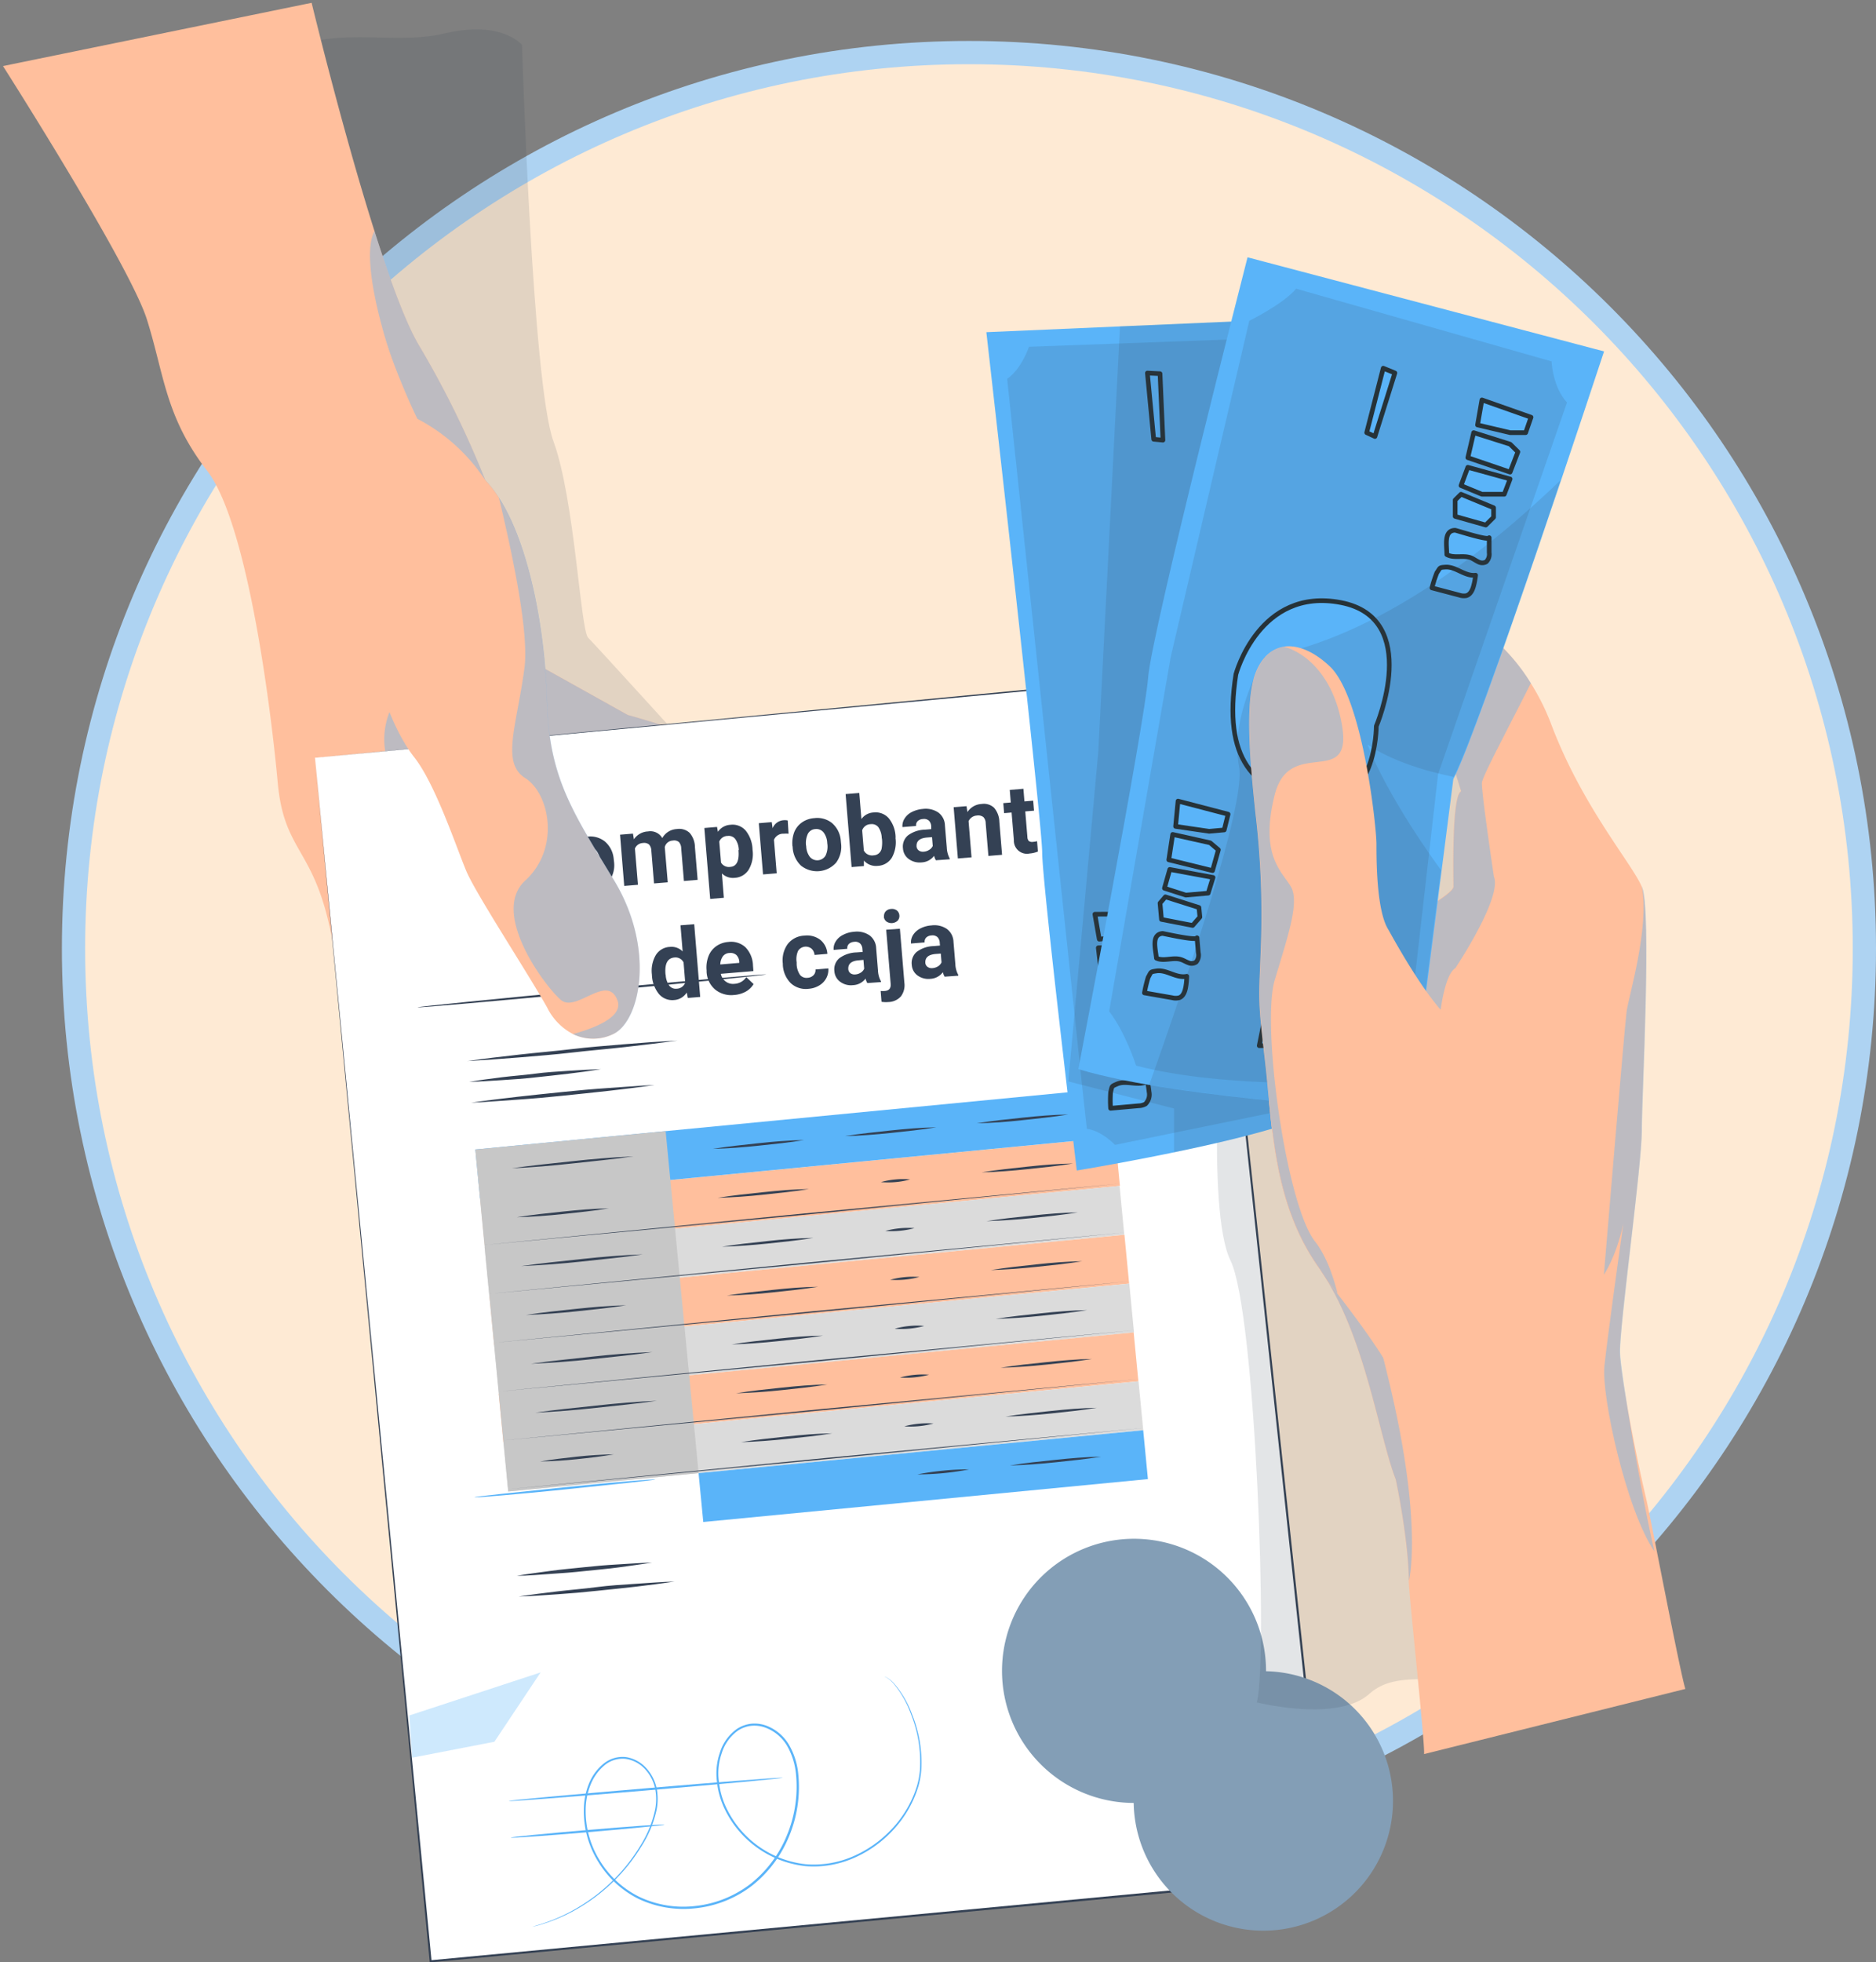 <svg xmlns="http://www.w3.org/2000/svg" xmlns:xlink="http://www.w3.org/1999/xlink" width="403.6" height="421.916" viewBox="0 0 403.6 421.916">
  <rect x="0" y="0" width="403.6" height="421.916" fill="#808080" stroke="none"/>
  <defs>
    <clipPath id="clip-path">
      <path id="Path_113774" data-name="Path 113774" d="M12458.057,2379.784a2.345,2.345,0,0,1-.513.868c-3.7,3.5-19.51,7.4-33.087,10.2-11.245,2.333-20.921,3.912-20.921,3.912s-7.448-61.9-7.448-68.4-12.009-111.845-12.009-111.845l28.787-1.245,38.191-1.653s.229,2.814.616,7.73C12454.187,2250.722,12462.764,2367.431,12458.057,2379.784Z" transform="translate(-12384.079 -2211.62)" fill="none" opacity="0"/>
    </clipPath>
    <clipPath id="clip-path-2">
      <path id="Path_113809" data-name="Path 113809" d="M12439.4,2199l76.7,20.231s-26.957,81.812-32.429,91.959l-9.143,71.32s-49-2.155-71.529-8.965c0,0,14.247-74.27,15.011-84.177S12439.4,2199,12439.4,2199Z" transform="translate(-12403 -2199)" fill="none" opacity="0"/>
    </clipPath>
  </defs>
  <g id="Group_59297" data-name="Group 59297" transform="translate(-12552.192 -2358.746)">
    <path id="Path_900785" data-name="Path 900785" d="M192.642,0C299.036,0,385.285,86.249,385.285,192.642S299.036,385.285,192.642,385.285,0,299.036,0,192.642,86.249,0,192.642,0Z" transform="translate(12568.008 2370.051)" fill="#feead4" stroke="#aed3f2" stroke-width="5"/>
    <g id="freepik--hand-1--inject-2" transform="translate(12552.831 2359.35)">
      <path id="Path_113677" data-name="Path 113677" d="M12331.026,2310.994s-24-26.423-25.648-28.045-2.9-29.8-7.458-42.208-6.769-85.254-6.769-85.254-4.341-5.377-16.579-2.479-24.237-2.49-37.888,5.376,12.824,120.381,12.824,120.381l26.873,85.641Z" transform="translate(-12179.485 -2146.438)" fill="rgba(52,65,84,0.7)" opacity="0.2"/>
      <path id="Path_113678" data-name="Path 113678" d="M12349.8,2311.4s-10.754,68.695-21.968,77.8c-6.476,5.23-16.569,7.636-25.524,7.323-6.485-.23-12.385-1.862-15.858-4.823-8.274-7.04-19.875-10.764-25.648-15.314s-5.795-20.691-9.519-34.353-9.111-14.07-10.346-27.721-6.214-55.441-15.209-67.042-9.205-20.691-12.93-32.491-30.963-54.489-30.963-54.489l66.4-13.6s6.527,27.02,13.515,49.06c3.315,10.461,6.737,19.812,9.6,24.6a205.461,205.461,0,0,1,14.258,28.965c7.51,7.866,11.622,25.294,12.866,40.556h0l17.783,9.917C12329.921,2303.526,12349.8,2311.4,12349.8,2311.4Z" transform="translate(-12181.831 -2146.69)" fill="#ffbf9d"/>
      <path id="Path_113679" data-name="Path 113679" d="M12346.319,2309.241s-10.754,68.695-21.968,77.8c-6.476,5.23-16.569,7.636-25.524,7.323-21.234-5.23-26.945-17.072-29.822-19.938-3.829-3.818-8.86-27.082-6.1-40.619s.774-18.547-1.507-25.158c-5.053-14.645,10.356-22.532,11.946-28.076s1.046-36.549-5.89-46.633c-3.682-5.366-13.17-33.024-9.174-40.326,3.316,10.46,6.737,19.812,9.6,24.6a205.236,205.236,0,0,1,14.258,28.965c7.511,7.866,11.622,25.294,12.866,40.556h0l17.783,9.917C12326.444,2301.365,12346.319,2309.241,12346.319,2309.241Z" transform="translate(-12178.354 -2144.529)" fill="#5ab4f9" opacity="0.4"/>
      <path id="Path_113680" data-name="Path 113680" d="M12265.211,2299.53s-3.745,4.4-7.051,4.4" transform="translate(-12178.315 -2139.65)" fill="none" stroke="#263238" stroke-linecap="round" stroke-linejoin="round" stroke-width="1" opacity="0"/>
      <path id="Path_113681" data-name="Path 113681" d="M12273.16,2313.76s-4.026,8.557-10.46,10.46" transform="translate(-12178.106 -2138.994)" fill="none" stroke="#263238" stroke-linecap="round" stroke-linejoin="round" stroke-width="1" opacity="0"/>
      <path id="Path_113682" data-name="Path 113682" d="M12265.8,2362.165s9.111-3.933,10.555-10.555" transform="translate(-12177.964 -2137.251)" fill="none" stroke="#263238" stroke-linecap="round" stroke-linejoin="round" stroke-width="1" opacity="0"/>
      <path id="Path_113683" data-name="Path 113683" d="M12310.5,2293.06s-2.28,2.9-2.28,5.23" transform="translate(-12176.01 -2139.948)" fill="none" stroke="#263238" stroke-linecap="round" stroke-linejoin="round" stroke-width="1" opacity="0"/>
      <path id="Path_113684" data-name="Path 113684" d="M12248.326,2146.69s14.205,58.757,23.117,73.705a205.448,205.448,0,0,1,14.258,28.965c7.511,7.866,11.622,25.3,12.866,40.566h0l17.783,9.917c13.65,3.724,33.474,11.59,33.474,11.59s-10.754,68.695-21.967,77.8-33,9.477-41.372,2.448-19.875-10.764-25.648-15.314-5.795-20.691-9.519-34.353-9.111-14.07-10.346-27.721-6.214-55.441-15.21-67.042-9.205-20.691-12.93-32.491-30.952-54.468-30.952-54.468" transform="translate(-12181.829 -2146.69)" fill="none" stroke="#263238" stroke-linecap="round" stroke-linejoin="round" stroke-width="1" opacity="0"/>
      <path id="Path_113685" data-name="Path 113685" d="M12742.336,2512.706l-10.147,172.338-99.689-3.274,7.846-132.054,2.406-41.006,43.411,1.747Z" transform="translate(-12549.16 -2352.47)" fill="none" stroke="#263238" stroke-linecap="round" stroke-linejoin="round" stroke-width="1" opacity="0"/>
      <g id="Group_59292" data-name="Group 59292" transform="translate(67.103 144.168)">
        <g id="Group_59287" data-name="Group 59287">
          <path id="Path_113686" data-name="Path 113686" d="M12617,2515.311l24.9,258.774,192.685-18.149-27.825-258.586Z" transform="translate(-12616.978 -2497.162)" fill="#fff"/>
          <path id="Path_113687" data-name="Path 113687" d="M12246,2302.659l189.776-18.149h.188v.2c7.8,72.586,17.428,161.993,27.825,258.575v.241h-.241l-1.359.125-191.3,18h-.22v-.209c-14.645-153.216-24.509-256.912-24.687-258.795.188,1.883,10.251,105.558,25.105,258.753l-.229-.188,191.3-18.044,1.36-.126-.21.261c-10.366-96.583-19.959-186-27.741-258.586l.21.167Z" transform="translate(-12245.979 -2284.51)" fill="#344154"/>
        </g>
        <g id="Group_59288" data-name="Group 59288" transform="translate(147.83 186.073)">
          <path id="Path_113688" data-name="Path 113688" d="M12387.3,2490.728a28.4,28.4,0,1,1,28.328,28.463A28.4,28.4,0,0,1,12387.3,2490.728Zm56.268.136a27.894,27.894,0,1,1-.095,0Z" transform="translate(-12387.3 -2462.39)" fill="#839eb6"/>
          <path id="Path_113689" data-name="Path 113689" d="M12390.3,2490.578a24.771,24.771,0,1,1,24.709,24.823,24.772,24.772,0,0,1-24.709-24.823Zm45.881.1a8.737,8.737,0,1,0,.042,0Z" transform="translate(-12387.162 -2462.23)" fill="#839eb6"/>
          <path id="Path_113690" data-name="Path 113690" d="M12396.2,2490.192a18.124,18.124,0,0,1,1.959-8.211l3.262,1.653a14.659,14.659,0,0,0,20.744,19.122l1.9,3.138a18.328,18.328,0,0,1-27.867-15.691Z" transform="translate(-12386.889 -2461.488)" fill="#839eb6"/>
          <path id="Path_113691" data-name="Path 113691" d="M12405.6,2474.421a18.326,18.326,0,0,1,23.964,26.026l-3.137-1.956a14.645,14.645,0,0,0-19.185-20.827Z" transform="translate(-12386.457 -2461.931)" fill="#839eb6"/>
        </g>
        <path id="Path_113692" data-name="Path 113692" d="M12342.1,2346.39c0,.136-16.737,1.82-37.47,3.776s-37.5,3.441-37.522,3.305,16.736-1.82,37.48-3.776S12342.1,2346.265,12342.1,2346.39Z" transform="translate(-12245.006 -2281.66)" fill="#344154"/>
        <path id="Path_113693" data-name="Path 113693" d="M12344.794,2511.51c0,.136-13.169,1.36-29.446,2.741s-29.468,2.4-29.478,2.259,13.169-1.349,29.436-2.73S12344.689,2511.385,12344.794,2511.51Z" transform="translate(-12244.143 -2274.054)" fill="#5ab4f9"/>
        <path id="Path_113694" data-name="Path 113694" d="M12319.356,2521.141c0,.126-7.385.858-16.517,1.632s-16.55,1.308-16.56,1.172,7.385-.868,16.518-1.642S12319.356,2520.995,12319.356,2521.141Z" transform="translate(-12244.123 -2273.612)" fill="#5ab4f9"/>
        <path id="Path_113695" data-name="Path 113695" d="M12317.714,2450.2c0,.126-8.692,1.046-19.437,2.145s-19.467,1.82-19.478,1.684,8.683-1.046,19.436-2.155S12317.714,2450.065,12317.714,2450.2Z" transform="translate(-12244.468 -2276.879)" fill="#5ab4f9"/>
        <g id="Group_59289" data-name="Group 59289" transform="translate(20.315 214.809)" opacity="0.3">
          <path id="Path_113696" data-name="Path 113696" d="M12637.027,2720.847l17.679-3.421,9.938-14.906-28.244,9.258Z" transform="translate(-12636.399 -2702.52)" fill="#5ab4f9"/>
        </g>
        <path id="Path_113697" data-name="Path 113697" d="M12366.435,2490.7l.157.052a2.447,2.447,0,0,1,.461.219,6.277,6.277,0,0,1,1.518,1.287,21.33,21.33,0,0,1,3.829,6.6,27.556,27.556,0,0,1,1.988,11.873,18.177,18.177,0,0,1-.65,3.63,23.77,23.77,0,0,1-1.442,3.629,24.491,24.491,0,0,1-5.043,6.81,25.159,25.159,0,0,1-7.8,5.1,21.4,21.4,0,0,1-9.967,1.569,21.884,21.884,0,0,1-17.5-12.49,17.987,17.987,0,0,1-1.578-5.785,13.627,13.627,0,0,1,.639-6.109,9.809,9.809,0,0,1,3.64-5.094,7.023,7.023,0,0,1,3.021-1.13,7.332,7.332,0,0,1,3.245.377,9.561,9.561,0,0,1,4.988,4.184,15.381,15.381,0,0,1,1.977,6.277,27.547,27.547,0,0,1-1.935,13.253,26.074,26.074,0,0,1-8.014,10.722,24.058,24.058,0,0,1-12.041,4.843,22.673,22.673,0,0,1-12.375-2.008,21.1,21.1,0,0,1-8.787-8.18,20.436,20.436,0,0,1-2.979-11.036,14.936,14.936,0,0,1,1.046-5.429,10.761,10.761,0,0,1,3.14-4.372,6.464,6.464,0,0,1,4.936-1.455,7.419,7.419,0,0,1,4.352,2.417,9.3,9.3,0,0,1,2.187,4.279,12.146,12.146,0,0,1,0,4.592,23.713,23.713,0,0,1-3.242,7.835,38.039,38.039,0,0,1-4.54,6.046,38.79,38.79,0,0,1-9.414,7.521,36.223,36.223,0,0,1-7,3.086,25.8,25.8,0,0,1-2.563.711l.639-.209c.43-.136,1.046-.293,1.894-.6a37.257,37.257,0,0,0,6.935-3.138,42.91,42.91,0,0,0,4.562-3.086,42.107,42.107,0,0,0,4.781-4.457,38.313,38.313,0,0,0,4.486-6.025,23.786,23.786,0,0,0,3.14-7.741,11.832,11.832,0,0,0,0-4.456,8.861,8.861,0,0,0-2.092-4.1,7.021,7.021,0,0,0-4.185-2.291,6.058,6.058,0,0,0-4.645,1.392,10.461,10.461,0,0,0-2.982,4.184,14.662,14.662,0,0,0-1.044,5.283,20.089,20.089,0,0,0,2.927,10.806,20.681,20.681,0,0,0,8.621,7.992,22.123,22.123,0,0,0,12.124,1.956,23.583,23.583,0,0,0,11.81-4.759,25.7,25.7,0,0,0,7.854-10.524,27.281,27.281,0,0,0,1.916-13.023,15.122,15.122,0,0,0-1.914-6.12,9.137,9.137,0,0,0-4.75-3.944,6.824,6.824,0,0,0-3.034-.355,6.543,6.543,0,0,0-2.825,1.046,9.331,9.331,0,0,0-3.461,4.854,13.09,13.09,0,0,0-.628,5.91,17.551,17.551,0,0,0,1.538,5.649,21.478,21.478,0,0,0,17.135,12.291,21.163,21.163,0,0,0,9.8-1.516,24.759,24.759,0,0,0,7.7-5.011,23.931,23.931,0,0,0,5.012-6.7,23.01,23.01,0,0,0,1.443-3.578,18.076,18.076,0,0,0,.658-3.567,27.7,27.7,0,0,0-1.893-11.789,22.312,22.312,0,0,0-3.723-6.6,6.676,6.676,0,0,0-1.475-1.308C12366.645,2490.773,12366.435,2490.721,12366.435,2490.7Z" transform="translate(-12243.92 -2275.013)" fill="#5ab4f9"/>
        <g id="Group_59290" data-name="Group 59290" transform="translate(32.763 78.957)">
          <rect id="Rectangle_10071" data-name="Rectangle 10071" width="137.243" height="10.555" transform="translate(2.808 33.927) rotate(-5.51)" fill="#ffbf9d"/>
          <rect id="Rectangle_10072" data-name="Rectangle 10072" width="137.243" height="10.555" transform="translate(1.762 23.417) rotate(-5.51)" fill="#5ab4f9"/>
          <rect id="Rectangle_10073" data-name="Rectangle 10073" width="137.243" height="10.555" transform="translate(3.748 44.427) rotate(-5.51)" fill="#dbdbdb"/>
          <rect id="Rectangle_10074" data-name="Rectangle 10074" width="137.243" height="10.555" transform="translate(4.795 54.938) rotate(-5.51)" fill="#ffbf9d"/>
          <rect id="Rectangle_10075" data-name="Rectangle 10075" width="137.243" height="10.555" transform="translate(5.84 65.437) rotate(-5.51)" fill="#dbdbdb"/>
          <rect id="Rectangle_10076" data-name="Rectangle 10076" width="137.243" height="10.555" transform="translate(6.782 75.937) rotate(-5.51)" fill="#ffbf9d"/>
          <rect id="Rectangle_10077" data-name="Rectangle 10077" width="137.243" height="10.555" transform="translate(7.828 86.447) rotate(-5.51)" fill="#dbdbdb"/>
          <rect id="Rectangle_10078" data-name="Rectangle 10078" width="96.102" height="10.555" transform="translate(49.783 93.008) rotate(-5.51)" fill="#5ab4f9"/>
          <rect id="Rectangle_10079" data-name="Rectangle 10079" width="41.152" height="73.873" transform="translate(1.738 23.42) rotate(-5.51)" fill="#c7c7c7"/>
          <path id="Path_113698" data-name="Path 113698" d="M12651.9,2615.241l68.308-6.726,68.308-6.465-68.2,6.737Z" transform="translate(-12648.133 -2571.296)" fill="#344154"/>
          <path id="Path_113699" data-name="Path 113699" d="M12652.9,2625.28l68.308-6.716,68.307-6.465-68.307,6.726Z" transform="translate(-12648.088 -2570.833)" fill="#344154"/>
          <path id="Path_113700" data-name="Path 113700" d="M12653.9,2635.331l68.308-6.737,68.308-6.454-68.308,6.726Z" transform="translate(-12648.042 -2570.37)" fill="#344154"/>
          <path id="Path_113701" data-name="Path 113701" d="M12654.8,2645.36l68.308-6.716,68.309-6.465-68.2,6.726Z" transform="translate(-12648 -2569.908)" fill="#344154"/>
          <path id="Path_113702" data-name="Path 113702" d="M12655.8,2655.411l68.308-6.726,68.309-6.465-68.309,6.737Z" transform="translate(-12647.953 -2569.446)" fill="#344154"/>
          <path id="Path_113703" data-name="Path 113703" d="M12656.8,2665.45l68.307-6.726,68.309-6.454-68.309,6.716Z" transform="translate(-12647.908 -2568.983)" fill="#344154"/>
          <path id="Path_113704" data-name="Path 113704" d="M12286.5,2386.353c4.342-.628,8.7-1.046,13.055-1.527s8.725-.837,13.117-1.046c-4.34.638-8.7,1.046-13.064,1.527S12290.893,2386.176,12286.5,2386.353Z" transform="translate(-12276.876 -2358.894)" fill="#344154"/>
          <path id="Path_113705" data-name="Path 113705" d="M12287.5,2396.394c3.274-.544,6.58-.879,9.876-1.224s6.59-.638,9.927-.69c-3.284.544-6.579.868-9.885,1.224S12290.742,2396.3,12287.5,2396.394Z" transform="translate(-12276.829 -2358.401)" fill="#344154"/>
          <path id="Path_113706" data-name="Path 113706" d="M12288.4,2406.461c4.342-.638,8.7-1.046,13.056-1.527s8.724-.837,13.117-.994c-4.342.638-8.7,1.046-13.065,1.527S12292.793,2406.252,12288.4,2406.461Z" transform="translate(-12276.788 -2357.966)" fill="#344154"/>
          <path id="Path_113707" data-name="Path 113707" d="M12289.4,2416.481c3.567-.565,7.155-.931,10.742-1.308s7.177-.69,10.8-.774c-3.567.565-7.154.931-10.742,1.308S12292.956,2416.356,12289.4,2416.481Z" transform="translate(-12276.742 -2357.484)" fill="#344154"/>
          <path id="Path_113708" data-name="Path 113708" d="M12290.4,2426.541c4.33-.638,8.7-1.046,13.056-1.527s8.724-.837,13.117-.994c-4.352.638-8.7,1.046-13.065,1.527S12294.689,2426.342,12290.4,2426.541Z" transform="translate(-12276.696 -2357.041)" fill="#344154"/>
          <path id="Path_113709" data-name="Path 113709" d="M12291.3,2436.593c4.33-.649,8.7-1.046,13.055-1.527s8.725-.847,13.118-1.046c-4.352.649-8.7,1.046-13.065,1.527S12295.693,2436.384,12291.3,2436.593Z" transform="translate(-12276.655 -2356.58)" fill="#344154"/>
          <path id="Path_113710" data-name="Path 113710" d="M12292.3,2446.578c2.625-.45,5.282-.763,7.907-1.046s5.324-.45,7.972-.5c-2.626.46-5.23.764-7.919,1.046S12294.915,2446.536,12292.3,2446.578Z" transform="translate(-12276.609 -2356.073)" fill="#344154"/>
          <path id="Path_113711" data-name="Path 113711" d="M12327.8,2382.333c3.254-.523,6.538-.858,9.8-1.213s6.569-.628,9.864-.68c-3.254.544-6.527.868-9.812,1.213S12331.147,2382.26,12327.8,2382.333Z" transform="translate(-12274.974 -2359.048)" fill="#344154"/>
          <path id="Path_113712" data-name="Path 113712" d="M12328.8,2392.4c3.254-.544,6.538-.868,9.8-1.213s6.569-.638,9.864-.68c-3.254.534-6.527.858-9.812,1.213S12332.043,2392.309,12328.8,2392.4Z" transform="translate(-12274.927 -2358.584)" fill="#344154"/>
          <path id="Path_113713" data-name="Path 113713" d="M12329.7,2402.454c3.254-.544,6.538-.868,9.8-1.224s6.569-.628,9.863-.68c-3.253.544-6.527.868-9.812,1.213S12333.048,2402.339,12329.7,2402.454Z" transform="translate(-12274.887 -2358.122)" fill="#344154"/>
          <path id="Path_113714" data-name="Path 113714" d="M12330.7,2412.483c3.254-.523,6.538-.868,9.8-1.213s6.569-.638,9.864-.68c-3.254.533-6.528.858-9.812,1.213S12334.048,2412.389,12330.7,2412.483Z" transform="translate(-12274.84 -2357.659)" fill="#344154"/>
          <path id="Path_113715" data-name="Path 113715" d="M12331.7,2422.534c3.254-.544,6.527-.868,9.8-1.224s6.569-.628,9.864-.68c-3.254.544-6.538.868-9.812,1.213S12334.942,2422.429,12331.7,2422.534Z" transform="translate(-12274.794 -2357.197)" fill="#344154"/>
          <path id="Path_113716" data-name="Path 113716" d="M12332.6,2432.573c3.253-.533,6.527-.868,9.8-1.213s6.57-.638,9.864-.68c-3.253.533-6.538.858-9.812,1.213S12335.946,2432.469,12332.6,2432.573Z" transform="translate(-12274.753 -2356.734)" fill="#344154"/>
          <path id="Path_113717" data-name="Path 113717" d="M12333.6,2442.614c3.253-.533,6.527-.868,9.8-1.213s6.558-.638,9.863-.69c-3.253.544-6.537.868-9.812,1.213S12336.947,2442.52,12333.6,2442.614Z" transform="translate(-12274.707 -2356.272)" fill="#344154"/>
          <path id="Path_113718" data-name="Path 113718" d="M12355,2379.713c3.264-.523,6.538-.868,9.812-1.213s6.559-.628,9.854-.68c-3.254.533-6.528.868-9.8,1.213S12358.242,2379.64,12355,2379.713Z" transform="translate(-12273.721 -2359.169)" fill="#344154"/>
          <path id="Path_113719" data-name="Path 113719" d="M12367.2,2439.309a18.947,18.947,0,0,1,6.276-.606A18.661,18.661,0,0,1,12367.2,2439.309Z" transform="translate(-12273.158 -2356.366)" fill="#344154"/>
          <path id="Path_113720" data-name="Path 113720" d="M12366.3,2429.279a18.684,18.684,0,0,1,6.277-.607,18.947,18.947,0,0,1-6.277.607Z" transform="translate(-12273.2 -2356.829)" fill="#344154"/>
          <path id="Path_113721" data-name="Path 113721" d="M12365.3,2419.229a18.077,18.077,0,0,1,3.138-.575,15.975,15.975,0,0,1,3.139,0,18.956,18.956,0,0,1-6.277.606Z" transform="translate(-12273.246 -2357.292)" fill="#344154"/>
          <path id="Path_113722" data-name="Path 113722" d="M12364.3,2409.189a18.674,18.674,0,0,1,6.276-.607,18.934,18.934,0,0,1-6.277.607Z" transform="translate(-12273.293 -2357.754)" fill="#344154"/>
          <path id="Path_113723" data-name="Path 113723" d="M12363.3,2399.149a18.693,18.693,0,0,1,6.276-.607A18.672,18.672,0,0,1,12363.3,2399.149Z" transform="translate(-12273.339 -2358.217)" fill="#344154"/>
          <path id="Path_113724" data-name="Path 113724" d="M12362.4,2389.109a17.11,17.11,0,0,1,3.139-.575,16.86,16.86,0,0,1,3.138,0,16.757,16.757,0,0,1-3.138.575,18.333,18.333,0,0,1-3.139,0Z" transform="translate(-12273.38 -2358.678)" fill="#344154"/>
          <path id="Path_113725" data-name="Path 113725" d="M12369.9,2449.207a54.945,54.945,0,0,1,5.523-.805,52.289,52.289,0,0,1,5.585-.272,58.18,58.18,0,0,1-11.108,1.077Z" transform="translate(-12273.034 -2355.93)" fill="#344154"/>
          <path id="Path_113726" data-name="Path 113726" d="M12382.1,2377.083c3.264-.534,6.538-.868,9.813-1.213s6.558-.638,9.854-.68c-3.254.533-6.527.858-9.8,1.213S12385.447,2377.021,12382.1,2377.083Z" transform="translate(-12272.473 -2359.29)" fill="#344154"/>
          <path id="Path_113727" data-name="Path 113727" d="M12383.1,2387.164c3.265-.544,6.538-.868,9.813-1.224s6.559-.628,9.854-.68c-3.254.544-6.527.868-9.8,1.213S12386.446,2387.08,12383.1,2387.164Z" transform="translate(-12272.426 -2358.826)" fill="#344154"/>
          <path id="Path_113728" data-name="Path 113728" d="M12384.1,2397.2c3.264-.533,6.537-.868,9.812-1.213s6.559-.638,9.854-.68c-3.253.533-6.527.868-9.8,1.213S12387.343,2397.078,12384.1,2397.2Z" transform="translate(-12272.381 -2358.363)" fill="#344154"/>
          <path id="Path_113729" data-name="Path 113729" d="M12385,2407.244c3.264-.534,6.527-.868,9.812-1.224s6.559-.628,9.854-.68c-3.254.544-6.538.868-9.8,1.213S12388.348,2407.15,12385,2407.244Z" transform="translate(-12272.339 -2357.901)" fill="#344154"/>
          <path id="Path_113730" data-name="Path 113730" d="M12386,2417.283c3.264-.534,6.528-.868,9.813-1.213s6.558-.628,9.854-.68c-3.254.533-6.538.868-9.8,1.213S12389.348,2417.189,12386,2417.283Z" transform="translate(-12272.293 -2357.438)" fill="#344154"/>
          <path id="Path_113731" data-name="Path 113731" d="M12387,2427.334c3.265-.544,6.528-.868,9.813-1.213s6.558-.638,9.854-.69c-3.254.544-6.538.868-9.8,1.213S12390.242,2427.229,12387,2427.334Z" transform="translate(-12272.246 -2356.976)" fill="#344154"/>
          <path id="Path_113732" data-name="Path 113732" d="M12388,2437.363c3.264-.523,6.527-.868,9.812-1.213s6.548-.628,9.854-.68c-3.253.533-6.538.868-9.8,1.213S12391.242,2437.269,12388,2437.363Z" transform="translate(-12272.201 -2356.513)" fill="#344154"/>
          <path id="Path_113733" data-name="Path 113733" d="M12388.9,2447.414c3.254-.544,6.527-.868,9.812-1.213s6.549-.638,9.854-.69c-3.254.544-6.538.868-9.8,1.213S12392.247,2447.32,12388.9,2447.414Z" transform="translate(-12272.159 -2356.051)" fill="#344154"/>
          <path id="Path_113734" data-name="Path 113734" d="M12277.3,2364.4c3.756-.544,7.511-.973,11.277-1.4s7.542-.732,11.308-1.182,7.531-.722,11.318-1.046,7.542-.586,11.329-.785c-3.756.534-7.511.973-11.277,1.4s-7.542.732-11.3,1.172-7.542.732-11.318,1.046S12281.065,2364.185,12277.3,2364.4Z" transform="translate(-12277.299 -2359.99)" fill="#344154"/>
          <path id="Path_113735" data-name="Path 113735" d="M12277.7,2368.6c2.344-.387,4.7-.7,7.051-.994s4.728-.45,7.093-.764,4.728-.46,7.093-.607,4.738-.3,7.123-.377c-2.344.408-4.7.7-7.061.994s-4.729.523-7.082.785-4.728.45-7.1.586S12280.106,2368.538,12277.7,2368.6Z" transform="translate(-12277.281 -2359.719)" fill="#344154"/>
          <path id="Path_113736" data-name="Path 113736" d="M12278.1,2372.928c3.274-.481,6.548-.868,9.844-1.255s6.569-.7,9.854-1.046,6.59-.638,9.886-.858,6.6-.492,9.9-.649c-3.264.481-6.548.879-9.844,1.255s-6.569.7-9.854,1.046-6.58.638-9.886.858S12281.447,2372.781,12278.1,2372.928Z" transform="translate(-12277.263 -2359.569)" fill="#344154"/>
          <path id="Path_113737" data-name="Path 113737" d="M12287.5,2470.125c2.406-.408,4.812-.711,7.229-1.046s4.844-.533,7.249-.795,4.844-.471,7.322-.607,4.844-.335,7.322-.4c-2.405.4-4.822.711-7.228,1.046s-4.833.512-7.261.784-4.833.46-7.26.607S12289.905,2470.125,12287.5,2470.125Z" transform="translate(-12276.829 -2355.048)" fill="#344154"/>
          <path id="Path_113738" data-name="Path 113738" d="M12287.9,2474.413c2.783-.439,5.576-.785,8.369-1.119s5.584-.544,8.367-.91,5.6-.534,8.369-.711,5.6-.408,8.42-.5c-2.793.439-5.574.784-8.367,1.119s-5.586.586-8.369.889-5.6.544-8.369.732S12290.725,2474.319,12287.9,2474.413Z" transform="translate(-12276.812 -2354.869)" fill="#344154"/>
        </g>
        <g id="Group_59291" data-name="Group 59291" transform="translate(40.234 24.823)">
          <path id="Path_113739" data-name="Path 113739" d="M12296.846,2324.975a5.228,5.228,0,0,1-1.452,3.912,6.279,6.279,0,0,1-4.092,1.715,5.606,5.606,0,0,1-4.645-1.548,7.88,7.88,0,0,1-2.091-5.137l-.075-.91a8.88,8.88,0,0,1,.438-3.829,5.719,5.719,0,0,1,1.947-2.678,6.066,6.066,0,0,1,3.137-1.13,5.994,5.994,0,0,1,4.248,1.047,5.653,5.653,0,0,1,2.094,3.7l-3.056.251a3.137,3.137,0,0,0-.973-2.019,3.01,3.01,0,0,0-2.092-.471,2.618,2.618,0,0,0-2.2,1.287,6.275,6.275,0,0,0-.5,3.452l.093,1.119a6.67,6.67,0,0,0,1.046,3.462,2.6,2.6,0,0,0,2.395.921,3.016,3.016,0,0,0,2.093-.826,2.865,2.865,0,0,0,.639-2.092Z" transform="translate(-12284.442 -2307.914)" fill="#344154"/>
          <path id="Path_113740" data-name="Path 113740" d="M12297.5,2324.066a6.6,6.6,0,0,1,.4-2.981,4.593,4.593,0,0,1,1.653-2.092,5.279,5.279,0,0,1,2.688-.92,5.031,5.031,0,0,1,3.757,1.046,5.537,5.537,0,0,1,1.882,3.578l.084.753a5.8,5.8,0,0,1-1.046,4.184,5.5,5.5,0,0,1-7.595.628,5.855,5.855,0,0,1-1.766-4.038Zm2.961,0a4.055,4.055,0,0,0,.794,2.343,2.094,2.094,0,0,0,3.359-.261,4.553,4.553,0,0,0,.386-2.678,4.187,4.187,0,0,0-.8-2.333,1.954,1.954,0,0,0-1.757-.711,1.923,1.923,0,0,0-1.6.983,4.642,4.642,0,0,0-.409,2.625Z" transform="translate(-12283.843 -2307.789)" fill="#344154"/>
          <path id="Path_113741" data-name="Path 113741" d="M12311.523,2317.5l.2,1.224a3.854,3.854,0,0,1,3.045-1.695,2.951,2.951,0,0,1,3.064,1.433,3.774,3.774,0,0,1,3.138-1.946,3.275,3.275,0,0,1,2.75.826,4.789,4.789,0,0,1,1.133,3.065l.583,7.03-2.95.251-.585-7.03a2.094,2.094,0,0,0-.481-1.339,1.591,1.591,0,0,0-1.328-.325,1.841,1.841,0,0,0-1.727,1.413l.639,7.563-2.95.241-.575-7.009a2.1,2.1,0,0,0-.491-1.36,1.687,1.687,0,0,0-1.318-.324,1.933,1.933,0,0,0-1.726,1.192l.648,7.793-2.95.241-.9-11.015Z" transform="translate(-12283.323 -2307.861)" fill="#344154"/>
          <path id="Path_113742" data-name="Path 113742" d="M12336.457,2321.07a6.573,6.573,0,0,1-.816,4.184,3.752,3.752,0,0,1-2.991,1.789,3.41,3.41,0,0,1-2.793-.942l.418,5.23-2.938.251-1.256-15.251,2.73-.23.188,1.046a3.481,3.481,0,0,1,2.688-1.506,3.723,3.723,0,0,1,3.284,1.244,6.81,6.81,0,0,1,1.475,4.059Zm-2.961,0a4.356,4.356,0,0,0-.732-2.333,1.778,1.778,0,0,0-1.653-.7,1.936,1.936,0,0,0-1.819,1.213l.377,4.509a1.955,1.955,0,0,0,2.008.931c1.329-.084,1.957-1.287,1.747-3.588Z" transform="translate(-12282.524 -2307.9)" fill="#344154"/>
          <path id="Path_113743" data-name="Path 113743" d="M12343.682,2317.6a7.088,7.088,0,0,0-1.046,0,2.156,2.156,0,0,0-2.093,1.307l.586,7.207-2.939.241-.91-11.015,2.783-.23.188,1.308a2.745,2.745,0,0,1,2.335-1.715,2.974,2.974,0,0,1,.919.052Z" transform="translate(-12282.008 -2307.943)" fill="#344154"/>
          <path id="Path_113744" data-name="Path 113744" d="M12344.2,2320.266a6.738,6.738,0,0,1,.387-2.982,4.693,4.693,0,0,1,1.664-2.092,5.228,5.228,0,0,1,2.688-.921,5.056,5.056,0,0,1,3.756,1.046,5.535,5.535,0,0,1,1.884,3.578l.072.753a5.753,5.753,0,0,1-1.047,4.184,5.5,5.5,0,0,1-7.594.628,5.851,5.851,0,0,1-1.769-4.038Zm2.96,0a4.064,4.064,0,0,0,.785,2.343,2.091,2.091,0,0,0,3.367-.261,4.486,4.486,0,0,0,.376-2.678,4.06,4.06,0,0,0-.794-2.333,1.982,1.982,0,0,0-1.757-.711,1.924,1.924,0,0,0-1.6.983,4.643,4.643,0,0,0-.408,2.583Z" transform="translate(-12281.69 -2307.964)" fill="#344154"/>
          <path id="Path_113745" data-name="Path 113745" d="M12365.873,2318.839a6.754,6.754,0,0,1-.8,4.184,3.756,3.756,0,0,1-3.033,1.748,3.453,3.453,0,0,1-2.971-1.141v1.182l-2.646.22-1.287-15.691,2.938-.241.461,5.607a3.384,3.384,0,0,1,2.583-1.412,3.757,3.757,0,0,1,3.285,1.224,6.668,6.668,0,0,1,1.484,4.069Zm-2.961,0a4.366,4.366,0,0,0-.732-2.385,1.8,1.8,0,0,0-1.643-.649,1.967,1.967,0,0,0-1.841,1.318l.355,4.341a1.987,1.987,0,0,0,2.092,1.046,1.82,1.82,0,0,0,1.758-1.559,7.394,7.394,0,0,0,.04-2.092Z" transform="translate(-12281.187 -2308.2)" fill="#344154"/>
          <path id="Path_113746" data-name="Path 113746" d="M12374.018,2323.418a2.831,2.831,0,0,1-.378-.962,3.574,3.574,0,0,1-2.687,1.423,3.977,3.977,0,0,1-2.761-.722,3.037,3.037,0,0,1-1.257-2.269,3.136,3.136,0,0,1,1.048-2.793,6.361,6.361,0,0,1,3.67-1.255l1.36-.115v-.628a1.854,1.854,0,0,0-.491-1.192,1.581,1.581,0,0,0-1.277-.356,1.754,1.754,0,0,0-1.14.45,1.22,1.22,0,0,0-.346,1.046l-2.937.24a2.93,2.93,0,0,1,.449-1.82,3.881,3.881,0,0,1,1.558-1.413,6.393,6.393,0,0,1,2.386-.669,4.845,4.845,0,0,1,3.317.763,3.547,3.547,0,0,1,1.433,2.772l.4,4.781a5.339,5.339,0,0,0,.626,2.333v.178Zm-2.6-1.841a2.518,2.518,0,0,0,1.17-.4,1.863,1.863,0,0,0,.754-.836l-.157-1.894-1.1.084q-2.209.188-2.229,1.726v.167a1.189,1.189,0,0,0,.462.878,1.5,1.5,0,0,0,1.087.272Z" transform="translate(-12280.648 -2308.051)" fill="#344154"/>
          <path id="Path_113747" data-name="Path 113747" d="M12380.121,2311.833l.2,1.266a3.853,3.853,0,0,1,3.045-1.736,3.213,3.213,0,0,1,2.689.816,4.794,4.794,0,0,1,1.131,3l.584,7.113-2.939.241-.586-7.04a1.881,1.881,0,0,0-.512-1.328,1.833,1.833,0,0,0-1.393-.314,2.092,2.092,0,0,0-1.777,1.213l.639,7.772-2.939.241-.91-11.015Z" transform="translate(-12280.163 -2308.098)" fill="#344154"/>
          <path id="Path_113748" data-name="Path 113748" d="M12391.891,2308.24l.22,2.709,1.883-.157.178,2.155-1.883.157.461,5.5a1.332,1.332,0,0,0,.3.858,1.229,1.229,0,0,0,.921.188,4.65,4.65,0,0,0,.859-.146l.178,2.228a5.909,5.909,0,0,1-1.759.418,2.813,2.813,0,0,1-3.408-2.866l-.492-5.941-1.61.136-.178-2.155,1.61-.136-.219-2.709Z" transform="translate(-12279.692 -2308.24)" fill="#344154"/>
          <path id="Path_113749" data-name="Path 113749" d="M12401.262,2321.384a5.5,5.5,0,0,1-4.069-1.162,5.3,5.3,0,0,1-1.841-3.838v-.282a6.8,6.8,0,0,1,.4-3.023,4.711,4.711,0,0,1,1.653-2.166,5.141,5.141,0,0,1,2.625-.931,4.571,4.571,0,0,1,3.673,1.14,5.734,5.734,0,0,1,1.631,3.933l.1,1.2-7.02.575a2.719,2.719,0,0,0,1.047,1.652,2.6,2.6,0,0,0,1.872.5,3.137,3.137,0,0,0,2.553-1.443l1.579,1.5a4.358,4.358,0,0,1-1.674,1.611A5.886,5.886,0,0,1,12401.262,2321.384Zm-1.046-9.027a1.831,1.831,0,0,0-1.369.712,3.065,3.065,0,0,0-.566,1.757l4.1-.335v-.241a2.247,2.247,0,0,0-.658-1.475,1.911,1.911,0,0,0-1.507-.418Z" transform="translate(-12279.335 -2308.162)" fill="#344154"/>
          <path id="Path_113750" data-name="Path 113750" d="M12315.3,2346.917a6.69,6.69,0,0,1,.826-4.184,3.735,3.735,0,0,1,3.035-1.779,3.358,3.358,0,0,1,2.751.973l-.462-5.617,2.95-.24,1.287,15.638-2.657.22-.241-1.161a3.463,3.463,0,0,1-2.708,1.611,3.787,3.787,0,0,1-3.256-1.276,6.915,6.915,0,0,1-1.525-4.184Zm2.96,0a4.383,4.383,0,0,0,.742,2.323,1.756,1.756,0,0,0,1.631.7,1.977,1.977,0,0,0,1.831-1.308l-.354-4.351a1.947,1.947,0,0,0-2-1.046c-1.464.146-2.092,1.349-1.883,3.661Z" transform="translate(-12283.024 -2306.958)" fill="#344154"/>
          <path id="Path_113751" data-name="Path 113751" d="M12332.463,2351.124a5.491,5.491,0,0,1-4.068-1.161,5.3,5.3,0,0,1-1.852-3.839v-.282a6.641,6.641,0,0,1,.4-3.023,4.645,4.645,0,0,1,1.654-2.166,5.137,5.137,0,0,1,2.625-.931,4.568,4.568,0,0,1,3.67,1.13,5.856,5.856,0,0,1,1.633,3.943l.094,1.192-7.01.586a2.638,2.638,0,0,0,1.047,1.653,2.562,2.562,0,0,0,1.861.5,3.211,3.211,0,0,0,2.564-1.443l1.578,1.5a4.582,4.582,0,0,1-1.674,1.611,6.089,6.089,0,0,1-2.521.732Zm-1.047-9.027a1.847,1.847,0,0,0-1.369.711,3.153,3.153,0,0,0-.555,1.757l4.09-.345v-.23a2.2,2.2,0,0,0-.648-1.475,1.9,1.9,0,0,0-1.518-.408Z" transform="translate(-12282.505 -2306.792)" fill="#344154"/>
          <path id="Path_113752" data-name="Path 113752" d="M12347.536,2347.491a1.924,1.924,0,0,0,1.287-.554,1.567,1.567,0,0,0,.429-1.235l2.762-.23a3.836,3.836,0,0,1-.439,2.092,4.037,4.037,0,0,1-1.527,1.579,5.131,5.131,0,0,1-2.261.711,4.78,4.78,0,0,1-3.848-1.2,5.954,5.954,0,0,1-1.717-4.038v-.188a5.937,5.937,0,0,1,1.048-4.184,4.738,4.738,0,0,1,3.6-1.821,4.677,4.677,0,0,1,3.41.9,4.183,4.183,0,0,1,1.526,3.023l-2.761.23a2.024,2.024,0,0,0-.648-1.35,1.966,1.966,0,0,0-2.877.45,4.355,4.355,0,0,0-.324,2.469v.314a4.382,4.382,0,0,0,.723,2.4A1.789,1.789,0,0,0,12347.536,2347.491Z" transform="translate(-12281.784 -2306.852)" fill="#344154"/>
          <path id="Path_113753" data-name="Path 113753" d="M12359.919,2348.658a3.286,3.286,0,0,1-.377-.962,3.57,3.57,0,0,1-2.688,1.412,3.871,3.871,0,0,1-2.751-.711,3.037,3.037,0,0,1-1.267-2.27,3.137,3.137,0,0,1,1.048-2.8,6.517,6.517,0,0,1,3.681-1.255l1.35-.1-.053-.638a1.821,1.821,0,0,0-.49-1.182,1.527,1.527,0,0,0-1.276-.356,1.777,1.777,0,0,0-1.141.45,1.2,1.2,0,0,0-.335,1.046l-2.95.241a3,3,0,0,1,.449-1.82,3.852,3.852,0,0,1,1.569-1.412,5.92,5.92,0,0,1,2.385-.669,4.821,4.821,0,0,1,3.316.764,3.6,3.6,0,0,1,1.433,2.772l.388,4.781a5.248,5.248,0,0,0,.64,2.333v.167Zm-2.6-1.852a2.439,2.439,0,0,0,1.182-.387,1.864,1.864,0,0,0,.741-.847l-.156-1.893-1.046.094c-1.465.115-2.207.69-2.218,1.716v.178a1.223,1.223,0,0,0,.461.878,1.515,1.515,0,0,0,1.024.262Z" transform="translate(-12281.3 -2306.889)" fill="#344154"/>
          <path id="Path_113754" data-name="Path 113754" d="M12366.482,2337.188l.961,11.611a4,4,0,0,1-.732,2.919,3.7,3.7,0,0,1-2.709,1.234,5.752,5.752,0,0,1-1.475-.052l-.187-2.333a4.713,4.713,0,0,0,.93,0c.889-.073,1.3-.586,1.225-1.527l-.963-11.632Zm-3.42-2.594a1.489,1.489,0,0,1,.355-1.13,1.685,1.685,0,0,1,1.172-.523,1.723,1.723,0,0,1,1.244.325,1.5,1.5,0,0,1,.535,1.045,1.469,1.469,0,0,1-.367,1.141,1.915,1.915,0,0,1-2.4.2,1.479,1.479,0,0,1-.576-1.036Z" transform="translate(-12280.854 -2307.103)" fill="#344154"/>
          <path id="Path_113755" data-name="Path 113755" d="M12375.819,2347.347a3.29,3.29,0,0,1-.378-.962,3.563,3.563,0,0,1-2.678,1.423,3.963,3.963,0,0,1-2.76-.711,3.027,3.027,0,0,1-1.255-2.28,3.144,3.144,0,0,1,1.047-2.793,6.356,6.356,0,0,1,3.669-1.255l1.351-.115-.053-.628a1.792,1.792,0,0,0-.492-1.192,1.566,1.566,0,0,0-1.273-.356,1.747,1.747,0,0,0-1.131.45,1.244,1.244,0,0,0-.346,1.046l-2.938.241a2.978,2.978,0,0,1,.438-1.821,3.985,3.985,0,0,1,1.569-1.412,6.1,6.1,0,0,1,2.386-.659,4.8,4.8,0,0,1,3.316.753,3.585,3.585,0,0,1,1.432,2.783l.4,4.77a5.241,5.241,0,0,0,.627,2.333v.177Zm-2.595-1.841a2.635,2.635,0,0,0,1.173-.387,1.946,1.946,0,0,0,.752-.847l-.157-1.894-1.1.084q-2.208.188-2.228,1.726v.167a1.171,1.171,0,0,0,.471.878,1.508,1.508,0,0,0,1.067.272Z" transform="translate(-12280.567 -2306.948)" fill="#344154"/>
        </g>
      </g>
      <path id="Path_113756" data-name="Path 113756" d="M12309.877,2365.487a9.823,9.823,0,0,1-8.933.136,12.761,12.761,0,0,1-5.556-5.712c-4.183-7.448-15.312-24.415-17.374-29.289s-6.622-18.662-11.172-24.447-7.04-14.488-7.04-14.488l-1.653-84.417c2.479,12.208,9.311,26.068,9.311,26.068a39.118,39.118,0,0,1,14.645,13.243,24.529,24.529,0,0,1,2.856,3.692c6.758,10.46,10.031,29.29,10.387,43.935.419,16.559,5.8,24.059,14.488,38.484S12315.526,2362.275,12309.877,2365.487Z" transform="translate(-12178.315 -2143.899)" fill="#ffbf9d"/>
      <path id="Path_113757" data-name="Path 113757" d="M12308.694,2363.594a10.054,10.054,0,0,1-8.934.136c4.75-1.3,10.984-3.735,9.551-7.323-2.249-5.732-8.829,2.772-12.134,0s-15.313-18.672-7.688-25.67,5.23-18.735,0-22.041-1.83-11.182-.178-23.578c1.047-7.5-2.541-24.488-5.491-36.748,6.758,10.461,10.031,29.29,10.387,43.935.419,16.559,5.795,24.059,14.487,38.485S12314.344,2360.581,12308.694,2363.594Z" transform="translate(-12177.134 -2142.006)" fill="#5ab4f9" opacity="0.4"/>
      <path id="Path_113758" data-name="Path 113758" d="M12258.2,2207.22c2.479,12.207,9.311,26.068,9.311,26.068a39.114,39.114,0,0,1,14.646,13.244c8.692,9.1,12.834,31.036,13.243,47.585s5.795,24.059,14.487,38.485,6.276,29.467,0,32.888c-4.372,2.4-10.346,1.873-14.487-5.576s-15.314-24.415-17.376-29.29-6.621-18.662-11.171-24.447-7.041-14.488-7.041-14.488" transform="translate(-12178.313 -2143.902)" fill="none" stroke="#263238" stroke-linecap="round" stroke-linejoin="round" stroke-width="1" opacity="0"/>
      <path id="Path_113759" data-name="Path 113759" d="M12283.8,2323.858s6.758-.607,9.854-3.138" transform="translate(-12177.135 -2138.674)" fill="none" stroke="#263238" stroke-linecap="round" stroke-linejoin="round" stroke-width="1" opacity="0"/>
      <path id="Path_113760" data-name="Path 113760" d="M12257.4,2289.56s-1.318,3.138,5.586,6.276" transform="translate(-12178.354 -2140.109)" fill="none" stroke="#263238" stroke-linecap="round" stroke-linejoin="round" stroke-width="1" opacity="0"/>
    </g>
    <g id="freepik--hand-2--inject-2" transform="translate(12764.395 2414.069)">
      <path id="Path_113761" data-name="Path 113761" d="M12432.755,2354.818s-3.724,45.064,1.663,56,8.086,85.62,5.669,95.014c0,0,17.344,4.373,24.206-1.841s17.417-.23,34.8-6.276,4.843-140.245,4.843-140.245l.533-48.82L12475.8,2283.1Z" transform="translate(-12381.894 -2195.126)" fill="rgba(52,65,84,0.7)" opacity="0.2"/>
      <path id="Path_113762" data-name="Path 113762" d="M12458.057,2379.784a2.345,2.345,0,0,1-.513.868c-3.7,3.5-19.51,7.4-33.087,10.2-11.245,2.333-20.921,3.912-20.921,3.912s-7.448-61.9-7.448-68.4-12.009-111.845-12.009-111.845l28.787-1.245,38.191-1.653s.229,2.814.616,7.73C12454.187,2250.722,12462.764,2367.431,12458.057,2379.784Z" transform="translate(-12384.079 -2198.419)" fill="#5ab4f9"/>
      <g id="Group_59294" data-name="Group 59294" transform="translate(0 13.201)" clip-path="url(#clip-path)">
        <g id="Group_59293" data-name="Group 59293" transform="translate(4.477 -0.001)">
          <path id="Path_113763" data-name="Path 113763" d="M12457.859,2379.6l-33.6,6.873-12.688,2.6c-3.441-3.379-6.066-3.442-6.066-3.442l-1.047-9.467-1.643-15.492-14.457-136.3c3.139-2.165,4.688-6.9,4.688-6.9l19.352-.7,33.526-1.224,5.534,3.577C12453.989,2250.541,12462.566,2367.25,12457.859,2379.6Z" transform="translate(-12388.358 -2211.438)" fill="rgba(52,65,84,0.7)" opacity="0.2"/>
          <path id="Path_113764" data-name="Path 113764" d="M12457.859,2379.6l-33.6,6.873-12.688,2.6c-3.441-3.379-6.066-3.442-6.066-3.442l-1.047-9.467-1.643-15.492-14.457-136.3c3.139-2.165,4.688-6.9,4.688-6.9l19.352-.7,33.526-1.224,5.534,3.577C12453.989,2250.541,12462.566,2367.25,12457.859,2379.6Z" transform="translate(-12388.358 -2211.438)" fill="none" stroke="#263238" stroke-linecap="round" stroke-linejoin="round" stroke-width="1" opacity="0"/>
          <path id="Path_113765" data-name="Path 113765" d="M12777.4,2546.681l11.191-.021v3.5l-3.032,1.109-7.219.784Z" transform="translate(-12758.528 -2418.643)" fill="#5ab4f9" stroke="#263238" stroke-linecap="round" stroke-linejoin="round" stroke-width="1"/>
          <path id="Path_113766" data-name="Path 113766" d="M12778.1,2553.592l8.264-.282,2.093,1-.1,4.655-9.624.1Z" transform="translate(-12758.496 -2418.336)" fill="#5ab4f9" stroke="#263238" stroke-linecap="round" stroke-linejoin="round" stroke-width="1"/>
          <path id="Path_113767" data-name="Path 113767" d="M12779.3,2560.72l9.416-.68-.105,3.525-4.5,1.611-4.812-.272Z" transform="translate(-12758.44 -2418.026)" fill="#5ab4f9" stroke="#263238" stroke-linecap="round" stroke-linejoin="round" stroke-width="1"/>
          <path id="Path_113768" data-name="Path 113768" d="M12779.938,2566.37l7.53.387.732,1.946-1.15,2.144-6.8.439-1.151-3.316Z" transform="translate(-12758.45 -2417.735)" fill="#5ab4f9" stroke="#263238" stroke-linecap="round" stroke-linejoin="round" stroke-width="1"/>
          <path id="Path_113769" data-name="Path 113769" d="M12417.681,2360.22l1.047,3.044a2.3,2.3,0,0,1,0,2.092,1.7,1.7,0,0,1-1.59.565c-.586-.052-1.162-.251-1.748-.283-1.769-.073-3.39,1.381-5.126,1.046-.681-1.883-2.4-4.645-.073-5.492C12410.568,2361.036,12417.891,2360.91,12417.681,2360.22Z" transform="translate(-12387.408 -2204.775)" fill="#5ab4f9" stroke="#263238" stroke-linecap="round" stroke-linejoin="round" stroke-width="1"/>
          <path id="Path_113770" data-name="Path 113770" d="M12417.552,2368.41a17.4,17.4,0,0,1,.355,2.2,2.836,2.836,0,0,1-.775,2.626,3.131,3.131,0,0,1-1.452.387l-6.047.544a26.465,26.465,0,0,1,0-3.431c.355-1.36.1-1.245,1.391-1.8C12413.054,2368.065,12415.459,2369.446,12417.552,2368.41Z" transform="translate(-12387.382 -2204.398)" fill="#5ab4f9" stroke="#263238" stroke-linecap="round" stroke-linejoin="round" stroke-width="1"/>
          <path id="Path_113771" data-name="Path 113771" d="M12396.2,2227s2.281,22.041,2.387,26.4" transform="translate(-12387.997 -2210.911)" fill="none" stroke="#263238" stroke-linecap="round" stroke-linejoin="round" stroke-width="1" opacity="0"/>
          <line id="Line_426" data-name="Line 426" x2="1.046" y2="12.145" transform="translate(13.119 16.277)" fill="none" stroke="#263238" stroke-linecap="round" stroke-linejoin="round" stroke-width="1" opacity="0"/>
          <path id="Path_113772" data-name="Path 113772" d="M12788.2,2435.45l1.359,14.237,1.988.188-.628-14.289Z" transform="translate(-12758.031 -2423.765)" fill="#5ab4f9" stroke="#263238" stroke-linecap="round" stroke-linejoin="round" stroke-width="1"/>
          <path id="Path_113773" data-name="Path 113773" d="M12457.28,2379.784a2.345,2.345,0,0,1-.513.868c-3.7,3.5-19.51,7.4-33.087,10.2v-9.415l-19.76-5.063-2.98-.764,1.339-14.729,5.115-56.278,4.466-87.608.188-3.724,38.233-1.653s.229,2.814.616,7.73C12453.41,2250.722,12461.987,2367.431,12457.28,2379.784Z" transform="translate(-12387.78 -2211.62)" fill="rgba(52,65,84,0.7)" opacity="0.2"/>
        </g>
      </g>
      <path id="Path_113775" data-name="Path 113775" d="M12458.057,2379.784a2.345,2.345,0,0,1-.513.868c-3.7,3.5-19.51,7.4-33.087,10.2-11.245,2.333-20.921,3.912-20.921,3.912s-7.448-61.9-7.448-68.4-12.009-111.845-12.009-111.845l28.787-1.245,38.191-1.653s.229,2.814.616,7.73C12454.187,2250.722,12462.764,2367.431,12458.057,2379.784Z" transform="translate(-12384.079 -2198.419)" fill="none" stroke="#263238" stroke-linecap="round" stroke-linejoin="round" stroke-width="1" opacity="0"/>
      <path id="Path_113776" data-name="Path 113776" d="M12475.757,2517.191c.241-2.207-3.231-33.871-3.295-37.313-.168-9.415-2.835-21.769-2.835-21.769-3.724-9.519-6.622-31.455-16.56-45.525s-9.927-30.618-11.58-44.667-1.245-12.835-.826-25.3a183.327,183.327,0,0,0-1.243-28.045c-.828-8.285-2.481-22.857,0-29.646s8.965-8.368,16.067-1.569,10,34.677,10,38.118,0,14.2,2.489,18.337c0,0,14.07-7.2,14.07-9.184s-.419-19.551,1.652-20.492l-8.274-26.779,15.691-5.576a41.337,41.337,0,0,1,7.572,9.1,49.432,49.432,0,0,1,4.429,8.88c6.619,17.564,17.258,29.813,19.454,34.866s0,45.179,0,52.638-4.812,41.843-4.687,47.627c.094,4.184,2.918,19.75,5.732,31.685,1.046,4.6,7.4,37.951,8.369,40.6Z" transform="translate(-12381.591 -2195.371)" fill="#ffbf9d"/>
      <path id="Path_113777" data-name="Path 113777" d="M12488.2,2308.344c-.1,2.249,2.583,20.179,2.583,20.179,1.862,4.467-8.306,19.7-8.306,19.7-2.2,1.234-3.139,8.892-3.139,8.892-6.883-1.527-22.647-17.375-22.647-17.375s-1.862,6.5-3.954,22.574,11.171,54.27,16.82,80.641,2.951,36.947,2.951,36.947c-.167-9.415-2.835-21.769-2.835-21.769-3.723-9.519-6.621-31.455-16.559-45.525s-9.928-30.587-11.58-44.635-1.245-12.835-.827-25.3a183.327,183.327,0,0,0-1.243-28.045c-.828-8.285-2.481-22.856,0-29.645s8.965-8.369,16.068-1.569,10,34.677,10,38.118,0,14.2,2.489,18.338c0,0,14.069-7.2,14.069-9.185s-.419-19.551,1.653-20.492l-8.274-26.779,15.69-5.575a41.34,41.34,0,0,1,7.573,9.1C12493.644,2297.025,12488.308,2306.963,12488.2,2308.344Z" transform="translate(-12381.588 -2195.369)" fill="#5ab4f9" opacity="0.4"/>
      <path id="Path_113778" data-name="Path 113778" d="M12511.205,2431.339c.69-6.276,2.751-21.193,4.059-30.5-1.6,7.322-4.184,10.952-4.184,10.952s4.456-53.349,4.895-56.6,4.938-17.877,3.284-26.936c2.2,5.042,0,45.179,0,52.638s-4.812,41.842-4.687,47.627c.094,4.184,4.582,30.848,7.4,42.784C12515.913,2462.512,12510.473,2437.647,12511.205,2431.339Z" transform="translate(-12378.229 -2193.047)" fill="#5ab4f9" opacity="0.4"/>
      <path id="Path_113779" data-name="Path 113779" d="M12532.031,2503.125c-3.306-9.519-13.923-66.53-14.048-72.283s4.687-40.179,4.687-47.627,2.2-47.6,0-52.638-12.835-17.3-19.456-34.865a45.714,45.714,0,0,0-12-17.982l-15.691,5.576,8.274,26.779c-2.092.941-1.652,18.5-1.652,20.492s-14.07,9.185-14.07,9.185c-2.489-4.184-2.489-14.9-2.489-18.338s-2.9-31.329-10-38.118-13.6-5.23-16.067,1.569-.827,21.36,0,29.645a183.737,183.737,0,0,1,1.245,28.076c-.419,12.469-.837,11.235.826,25.3s1.653,30.618,11.58,44.688,12.835,36.005,16.56,45.525c0,0,7.029,50.807,6.13,59.081" transform="translate(-12381.585 -2195.374)" fill="none" stroke="#263238" stroke-linecap="round" stroke-linejoin="round" stroke-width="1" opacity="0"/>
      <path id="Path_113780" data-name="Path 113780" d="M12466.7,2337s2.479,11.58,8.065,17.375" transform="translate(-12380.272 -2192.644)" fill="none" stroke="#263238" stroke-linecap="round" stroke-linejoin="round" stroke-width="1" opacity="0"/>
      <path id="Path_113781" data-name="Path 113781" d="M12468.1,2342.08s10.461,3.2,14.833,3.4" transform="translate(-12380.208 -2192.409)" fill="none" stroke="#263238" stroke-linecap="round" stroke-linejoin="round" stroke-width="1" opacity="0"/>
      <path id="Path_113782" data-name="Path 113782" d="M12480.1,2328.339s7.448-3.441,12.208-1.37" transform="translate(-12379.655 -2193.136)" fill="none" stroke="#263238" stroke-linecap="round" stroke-linejoin="round" stroke-width="1" opacity="0"/>
      <path id="Path_113783" data-name="Path 113783" d="M12481.7,2308.811s5.795-.533,7.029-3.431" transform="translate(-12379.583 -2194.1)" fill="none" stroke="#263238" stroke-linecap="round" stroke-linejoin="round" stroke-width="1" opacity="0"/>
      <path id="Path_113784" data-name="Path 113784" d="M12454.3,2409.47s11.129,13.819,14.435,20.848" transform="translate(-12380.845 -2189.305)" fill="none" stroke="#263238" stroke-linecap="round" stroke-linejoin="round" stroke-width="1" opacity="0"/>
      <path id="Path_113785" data-name="Path 113785" d="M12516.327,2351.66c-1.862,10.973-4.352,40.974-5.178,46.351" transform="translate(-12378.227 -2191.969)" fill="none" stroke="#263238" stroke-linecap="round" stroke-linejoin="round" stroke-width="1" opacity="0"/>
      <path id="Path_113786" data-name="Path 113786" d="M12519.592,2331.88c.313,9.938-2.093,15.1-2.093,15.1" transform="translate(-12377.933 -2192.879)" fill="none" stroke="#263238" stroke-linecap="round" stroke-linejoin="round" stroke-width="1" opacity="0"/>
      <path id="Path_113787" data-name="Path 113787" d="M12439.4,2199l76.7,20.231s-26.957,81.812-32.429,91.959l-9.143,71.32s-49-2.155-71.529-8.965c0,0,14.247-74.27,15.011-84.177S12439.4,2199,12439.4,2199Z" transform="translate(-12383.208 -2199)" fill="#5ab4f9"/>
      <g id="Group_59296" data-name="Group 59296" transform="translate(19.792)" clip-path="url(#clip-path-2)">
        <g id="Group_59295" data-name="Group 59295" transform="translate(6.633 6.747)">
          <path id="Path_113788" data-name="Path 113788" d="M12422.583,2284.626l16.9-72.272s7.323-3.609,10.084-6.9l54.95,15.628s.167,5.387,3.315,8.839l-27.73,79.908-6.726,58.9s-8.944.711-9.8,7.322c0,0-29,1.569-48.443-3.556,0,0-2.291-7.145-5.795-11.664Z" transform="translate(-12409.341 -2205.45)" fill="rgba(52,65,84,0.7)" opacity="0.2"/>
          <path id="Path_113789" data-name="Path 113789" d="M12422.583,2284.626l16.9-72.272s7.323-3.609,10.084-6.9l54.95,15.628s.167,5.387,3.315,8.839l-27.73,79.908-6.726,58.9s-8.944.711-9.8,7.322c0,0-29,1.569-48.443-3.556,0,0-2.291-7.145-5.795-11.664Z" transform="translate(-12409.341 -2205.45)" fill="none" stroke="#263238" stroke-linecap="round" stroke-linejoin="round" stroke-width="1" opacity="0"/>
          <path id="Path_113790" data-name="Path 113790" d="M12435.429,2285.428s4.989-18.829,22.564-15.45,7.646,26.58,7.646,26.58.1,18.724-14.153,16.141C12439.194,2310.46,12432.6,2303.671,12435.429,2285.428Z" transform="translate(-12408.169 -2202.496)" fill="#5ab4f9" stroke="#263238" stroke-linecap="round" stroke-linejoin="round" stroke-width="1"/>
          <path id="Path_113791" data-name="Path 113791" d="M12444.794,2218.62s-5.313,21.518-6.684,25.66" transform="translate(-12408.016 -2204.843)" fill="none" stroke="#263238" stroke-linecap="round" stroke-linejoin="round" stroke-width="1" opacity="0"/>
          <line id="Line_427" data-name="Line 427" x1="3.138" y2="11.8" transform="translate(38.243 15.639)" fill="none" stroke="#263238" stroke-linecap="round" stroke-linejoin="round" stroke-width="1" opacity="0"/>
          <path id="Path_113792" data-name="Path 113792" d="M12857.041,2440.97l10.564,3.724-1.149,3.316h-3.348l-7.009-1.653Z" transform="translate(-12776.852 -2417.057)" fill="#5ab4f9" stroke="#263238" stroke-linecap="round" stroke-linejoin="round" stroke-width="1"/>
          <path id="Path_113793" data-name="Path 113793" d="M12855.355,2447.7l7.846,2.479,1.674,1.653-1.674,4.352-9.1-3.107Z" transform="translate(-12776.943 -2416.747)" fill="#5ab4f9" stroke="#263238" stroke-linecap="round" stroke-linejoin="round" stroke-width="1"/>
          <path id="Path_113794" data-name="Path 113794" d="M12854.164,2454.82l9.1,2.51-1.256,3.285h-4.812l-4.5-1.862Z" transform="translate(-12777.007 -2416.419)" fill="#5ab4f9" stroke="#263238" stroke-linecap="round" stroke-linejoin="round" stroke-width="1"/>
          <path id="Path_113795" data-name="Path 113795" d="M12852.755,2460.36l7.009,2.9v2.061l-1.674,1.663-6.59-1.862v-3.525Z" transform="translate(-12777.063 -2416.163)" fill="#5ab4f9" stroke="#263238" stroke-linecap="round" stroke-linejoin="round" stroke-width="1"/>
          <path id="Path_113796" data-name="Path 113796" d="M12487.9,2256.7v3.222a2.308,2.308,0,0,1-.638,1.967,1.75,1.75,0,0,1-1.7,0c-.532-.251-1.045-.627-1.548-.847-1.643-.659-3.661.167-5.229-.711,0-2-.7-5.167,1.768-5.23C12480.9,2255.131,12487.9,2257.433,12487.9,2256.7Z" transform="translate(-12406.146 -2203.163)" fill="#5ab4f9" stroke="#263238" stroke-linecap="round" stroke-linejoin="round" stroke-width="1"/>
          <path id="Path_113797" data-name="Path 113797" d="M12485.112,2264.417a15.217,15.217,0,0,1-.4,2.186c-.23.931-.681,1.967-1.611,2.218a3.043,3.043,0,0,1-1.5-.126l-5.878-1.548a27.767,27.767,0,0,1,1.047-3.243c.794-1.161.522-1.14,1.914-1.234C12480.929,2262.576,12482.812,2264.7,12485.112,2264.417Z" transform="translate(-12406.282 -2202.814)" fill="#5ab4f9" stroke="#263238" stroke-linecap="round" stroke-linejoin="round" stroke-width="1"/>
          <path id="Path_113798" data-name="Path 113798" d="M12836.857,2434.45l-3.558,13.86,1.778.826,4.289-13.662Z" transform="translate(-12777.901 -2417.357)" fill="#5ab4f9" stroke="#263238" stroke-linecap="round" stroke-linejoin="round" stroke-width="1"/>
          <path id="Path_113799" data-name="Path 113799" d="M12794.522,2523.43l10.774,2.814-.837,3.389-3.242.293-7.218-1.057Z" transform="translate(-12779.712 -2413.259)" fill="#5ab4f9" stroke="#263238" stroke-linecap="round" stroke-linejoin="round" stroke-width="1"/>
          <path id="Path_113800" data-name="Path 113800" d="M12793.437,2530.28l8.054,1.8,1.779,1.506-1.256,4.477-9.414-2.322Z" transform="translate(-12779.776 -2412.943)" fill="#5ab4f9" stroke="#263238" stroke-linecap="round" stroke-linejoin="round" stroke-width="1"/>
          <path id="Path_113801" data-name="Path 113801" d="M12792.851,2537.48l9.311,1.716-1.046,3.379-4.812.418-4.6-1.475Z" transform="translate(-12779.817 -2412.611)" fill="#5ab4f9" stroke="#263238" stroke-linecap="round" stroke-linejoin="round" stroke-width="1"/>
          <path id="Path_113802" data-name="Path 113802" d="M12791.951,2543.11l7.217,2.291.209,2.061-1.568,1.8-6.7-1.3-.313-3.5Z" transform="translate(-12779.859 -2412.352)" fill="#5ab4f9" stroke="#263238" stroke-linecap="round" stroke-linejoin="round" stroke-width="1"/>
          <path id="Path_113803" data-name="Path 113803" d="M12427.8,2338.9l.282,3.211a2.31,2.31,0,0,1-.473,2.018,1.725,1.725,0,0,1-1.684.136c-.555-.2-1.046-.533-1.621-.7-1.685-.523-3.629.471-5.23-.272-.187-1.987-1.14-5.084,1.308-5.324C12420.686,2338,12427.8,2339.633,12427.8,2338.9Z" transform="translate(-12408.908 -2199.346)" fill="#5ab4f9" stroke="#263238" stroke-linecap="round" stroke-linejoin="round" stroke-width="1"/>
          <path id="Path_113804" data-name="Path 113804" d="M12425.7,2346.832a16.083,16.083,0,0,1-.209,2.27c-.158.941-.514,2.019-1.412,2.343a3.069,3.069,0,0,1-1.508,0l-5.982-1.046a28.38,28.38,0,0,1,.8-3.326c.691-1.224.42-1.182,1.8-1.391C12421.412,2345.357,12423.4,2347.313,12425.7,2346.832Z" transform="translate(-12409.007 -2198.992)" fill="#5ab4f9" stroke="#263238" stroke-linecap="round" stroke-linejoin="round" stroke-width="1"/>
          <path id="Path_113805" data-name="Path 113805" d="M12466.7,2357.835s2.49-27.762,2.49-30.555" transform="translate(-12406.698 -2199.838)" fill="none" stroke="#263238" stroke-linecap="round" stroke-linejoin="round" stroke-width="1" opacity="0"/>
          <path id="Path_113806" data-name="Path 113806" d="M12461.9,2356.046s1.046-14.436,1.234-16.946" transform="translate(-12406.92 -2199.294)" fill="none" stroke="#263238" stroke-linecap="round" stroke-linejoin="round" stroke-width="1" opacity="0"/>
          <path id="Path_113807" data-name="Path 113807" d="M12814.548,2557.99l-3.348,16.434h3.348l2.405-16.434Z" transform="translate(-12778.92 -2411.667)" fill="#5ab4f9" stroke="#263238" stroke-linecap="round" stroke-linejoin="round" stroke-width="1"/>
          <path id="Path_113808" data-name="Path 113808" d="M12483.084,2308.62c-7.26-1.517-13.734-3.745-18.525-6.956,0,0,3.473,9.979,15.785,26.989l-6.622,51.7s-31.979-1.4-56.142-5.534c7.427-20.921,20.921-60.567,19.32-68.423-2.166-10.785,5.481-23.515,5.481-23.515,24.175-4.352,47.616-22.626,63.705-38.076C12497.938,2269.068,12486.745,2301.5,12483.084,2308.62Z" transform="translate(-12408.961 -2203.637)" fill="rgba(52,65,84,0.7)" opacity="0.2"/>
        </g>
      </g>
      <path id="Path_113810" data-name="Path 113810" d="M12439.4,2199l76.7,20.231s-26.957,81.812-32.429,91.959l-9.143,71.32s-49-2.155-71.529-8.965c0,0,14.247-74.27,15.011-84.177S12439.4,2199,12439.4,2199Z" transform="translate(-12383.208 -2199)" fill="none" stroke="#263238" stroke-linecap="round" stroke-linejoin="round" stroke-width="1" opacity="0"/>
      <path id="Path_113811" data-name="Path 113811" d="M12480.254,2358.126l-10.806,78.2c-2.405-5.115-8.965-13.839-12.354-18.2-1.256-1.632-2.092-2.647-2.092-2.647l-1.915-2.95c-9.927-14.069-9.927-30.618-11.58-44.687s-1.245-12.835-.826-25.3a184.3,184.3,0,0,0-1.233-28.024c-.827-8.285-2.479-22.857,0-29.646,1.214-3.326,3.4-5.4,6.141-5.837s6.276.816,9.928,4.268c7.1,6.789,10,34.677,10,38.118s0,14.2,2.489,18.337C12468.015,2339.674,12474.709,2352.331,12480.254,2358.126Z" transform="translate(-12381.589 -2195.317)" fill="#ffbf9d"/>
      <path id="Path_113812" data-name="Path 113812" d="M12452.322,2406.953c2.26,2.887,3.8,7.05,4.822,11.172-1.255-1.632-2.092-2.646-2.092-2.646l-1.914-2.95c-9.928-14.069-9.928-30.618-11.58-44.687s-1.246-12.835-.827-25.3a184.545,184.545,0,0,0-1.233-28.023c-.827-8.285-2.479-22.857,0-29.646,1.213-3.326,3.4-5.4,6.141-5.837,5.229,1.485,10.46,6.81,12.28,15.921,3.139,15.293-11.015,2.939-14.289,15.9s1.485,16.455,3.441,19.719-.543,10.46-3.441,20.126S12446.046,2399.013,12452.322,2406.953Z" transform="translate(-12381.587 -2195.314)" fill="#5ab4f9" opacity="0.4"/>
      <path id="Path_113813" data-name="Path 113813" d="M12480.254,2358.13c-5.586-5.8-12.249-18.421-12.249-18.421-2.489-4.184-2.489-14.9-2.489-18.338s-2.9-31.329-10-38.118-13.6-5.23-16.068,1.569-.826,21.36,0,29.645a183.865,183.865,0,0,1,1.246,28.076c-.419,12.469-.837,11.235.826,25.3s1.652,30.618,11.58,44.688l1.914,2.95s11.13,13.819,14.436,20.848" transform="translate(-12381.588 -2195.321)" fill="none" stroke="#263238" stroke-linecap="round" stroke-linejoin="round" stroke-width="1" opacity="0"/>
      <path id="Path_113814" data-name="Path 113814" d="M12443.4,2323.2s9.487-4.906,14.236-4.488" transform="translate(-12381.347 -2193.487)" fill="none" stroke="#263238" stroke-linecap="round" stroke-linejoin="round" stroke-width="1" opacity="0"/>
    </g>
  </g>
</svg>
